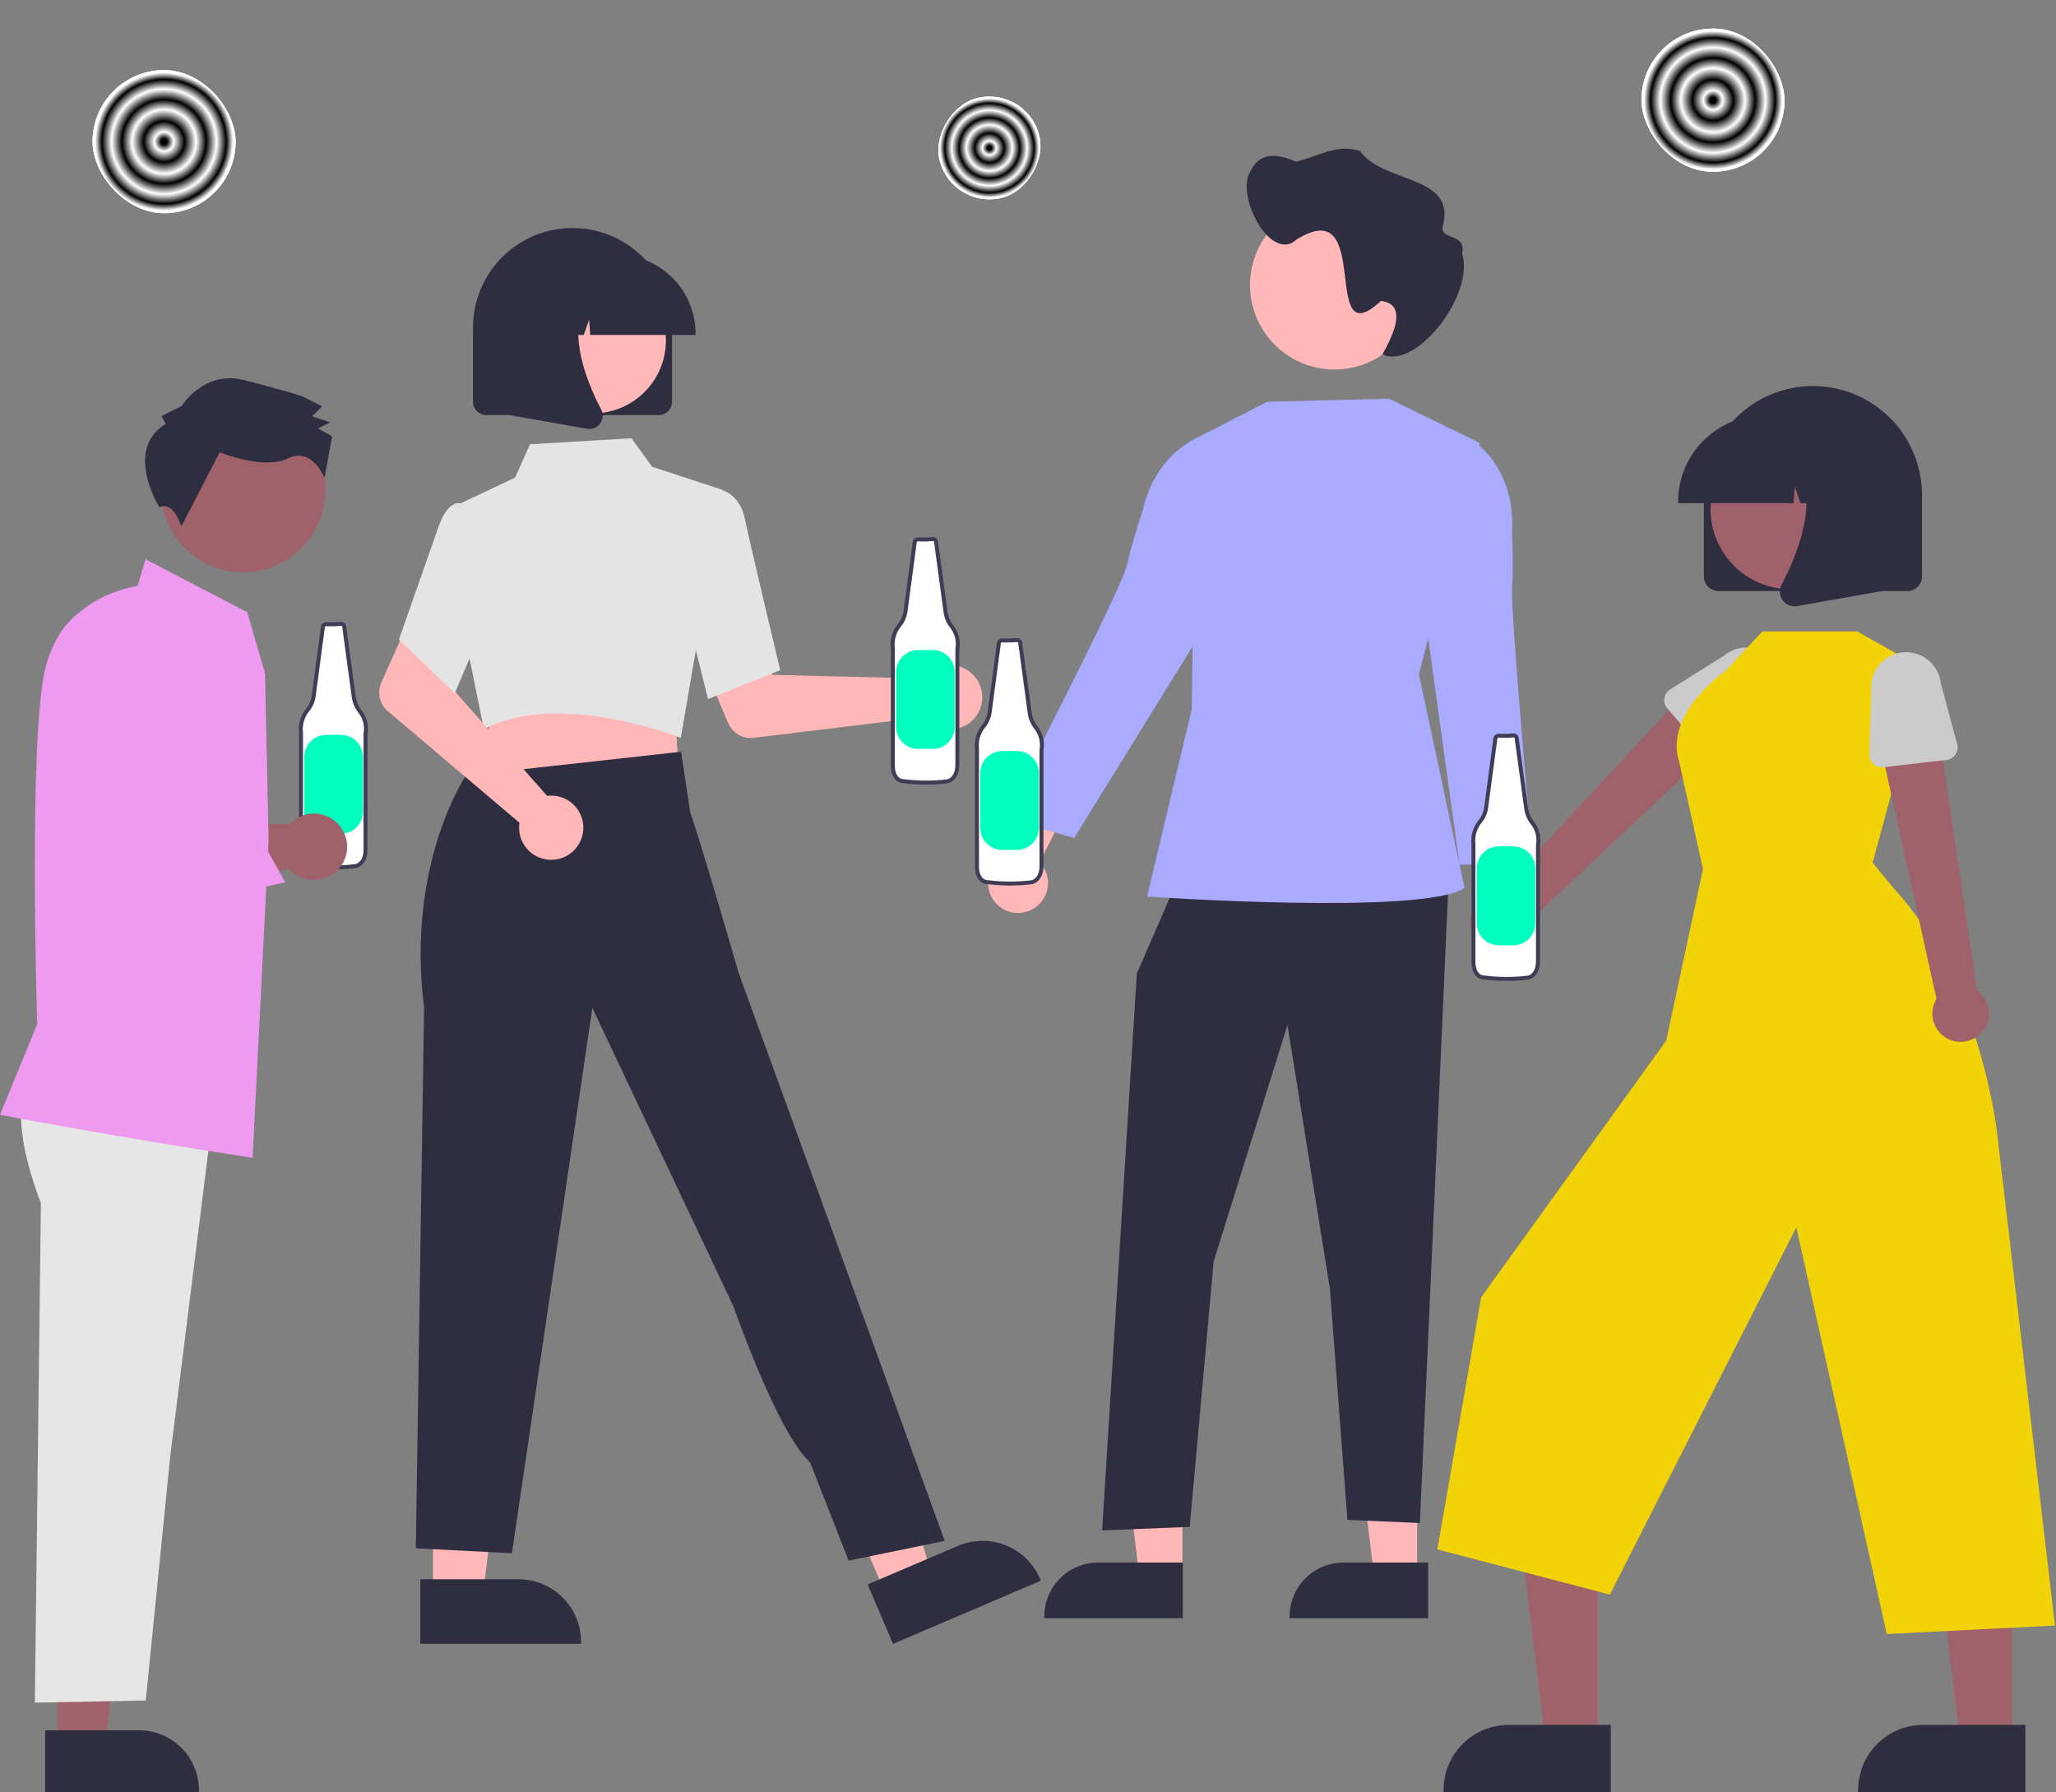 <svg width="733" height="639" viewBox="0 0 733 639" fill="none" xmlns="http://www.w3.org/2000/svg">
<rect x="0" y="0" width="733" height="639" fill="#808080" stroke="none"/>
<g clip-path="url(#clip0_50:9)">
<path d="M121.518 222.42C119.804 222.593 118.079 222.633 116.359 222.54C116.066 222.508 115.772 222.593 115.54 222.775C115.309 222.958 115.158 223.224 115.121 223.517L111.83 248.202C111.577 249.994 110.843 251.684 109.707 253.093C108.77 254.214 108.073 255.515 107.661 256.916C107.248 258.318 107.128 259.789 107.307 261.239V303.171C107.307 303.171 107.095 308.762 111.391 308.762C116.532 309.408 121.734 309.408 126.876 308.762C126.876 308.762 130.315 308.111 130.315 302.952V261.663C130.578 260.223 130.524 258.742 130.157 257.325C129.791 255.907 129.12 254.586 128.192 253.454C127.094 252.04 126.384 250.364 126.133 248.592L122.714 223.39C122.676 223.106 122.53 222.849 122.308 222.668C122.086 222.488 121.804 222.4 121.518 222.42V222.42Z" fill="white"/>
<path d="M119.118 309.953C116.52 309.953 113.924 309.792 111.345 309.469C110.769 309.483 110.197 309.377 109.663 309.159C109.13 308.941 108.647 308.615 108.246 308.201C106.498 306.385 106.595 303.276 106.6 303.144L106.6 261.282C106.417 259.742 106.551 258.182 106.991 256.696C107.432 255.21 108.171 253.83 109.163 252.639C110.215 251.332 110.894 249.765 111.129 248.104L114.419 223.424C114.483 222.949 114.73 222.518 115.106 222.222C115.483 221.925 115.96 221.787 116.436 221.837C118.107 221.925 119.783 221.885 121.448 221.716L121.467 221.714C121.932 221.681 122.392 221.825 122.754 222.118C123.116 222.412 123.352 222.832 123.416 223.294L126.834 248.497C127.069 250.145 127.73 251.704 128.751 253.019C129.735 254.221 130.447 255.621 130.839 257.124C131.231 258.627 131.294 260.197 131.023 261.726V302.951C131.023 308.631 127.048 309.45 127.007 309.457C124.391 309.787 121.756 309.953 119.118 309.953V309.953ZM116.263 223.244C116.158 223.239 116.054 223.273 115.973 223.34C115.892 223.407 115.838 223.502 115.823 223.606L112.531 248.296C112.261 250.216 111.475 252.028 110.257 253.537C109.382 254.585 108.731 255.802 108.345 257.111C107.958 258.421 107.844 259.796 108.01 261.151L108.015 261.238V303.171C108.014 303.223 107.939 305.845 109.269 307.223C109.544 307.503 109.876 307.722 110.241 307.865C110.607 308.008 110.999 308.073 111.391 308.054L111.479 308.06C116.562 308.698 121.705 308.698 126.788 308.06C126.855 308.043 129.608 307.415 129.608 302.951L129.619 261.536C129.864 260.197 129.814 258.82 129.474 257.502C129.133 256.183 128.509 254.955 127.645 253.902C126.466 252.388 125.703 250.591 125.432 248.691L122.013 223.485C121.998 223.381 121.945 223.287 121.865 223.221C121.784 223.154 121.681 223.121 121.577 223.126C119.831 223.3 118.074 223.341 116.321 223.247C116.302 223.245 116.282 223.244 116.263 223.244H116.263Z" fill="#3F3D56"/>
<path d="M116.324 261.989H121.54C123.614 261.989 125.603 262.813 127.069 264.279C128.536 265.746 129.36 267.735 129.36 269.809V289.434C129.36 291.508 128.536 293.497 127.069 294.964C125.603 296.431 123.614 297.254 121.54 297.254H116.324C114.25 297.254 112.261 296.431 110.794 294.964C109.327 293.497 108.503 291.508 108.503 289.434V269.809C108.503 268.782 108.706 267.765 109.099 266.816C109.492 265.868 110.068 265.005 110.794 264.279C111.52 263.553 112.382 262.977 113.331 262.584C114.28 262.191 115.297 261.989 116.324 261.989V261.989Z" fill="#00FFBE"/>
<path d="M20.432 622.437H37.437L45.527 556.846L20.429 556.847L20.432 622.437Z" fill="#9F616A"/>
<path d="M16.095 616.885L49.584 616.884H49.585C55.245 616.884 60.673 619.133 64.675 623.135C68.678 627.137 70.926 632.565 70.927 638.226V638.919L16.096 638.921L16.095 616.885Z" fill="#2F2E41"/>
<path d="M9.741 388.163C9.741 388.163 2.372 396.493 14.575 428.968L12.425 607.031L51.973 606.259L60.666 519.401L76.493 392.651L9.741 388.163Z" fill="#E6E6E6"/>
<path d="M111.89 290.031C110.258 290.031 108.643 290.368 107.147 291.022C105.651 291.676 104.307 292.633 103.199 293.832H42.266L19.947 298.583L23.611 326.847L103.008 309.772C104.322 311.256 105.988 312.388 107.852 313.063C109.716 313.738 111.72 313.936 113.68 313.638C115.641 313.34 117.495 312.555 119.074 311.356C120.653 310.157 121.907 308.581 122.721 306.773C123.534 304.965 123.882 302.981 123.732 301.004C123.582 299.027 122.939 297.119 121.862 295.454C120.785 293.789 119.308 292.421 117.566 291.473C115.824 290.526 113.873 290.03 111.89 290.031H111.89Z" fill="#9F616A"/>
<path d="M112.419 188.723C120.198 174.492 114.968 156.649 100.737 148.87C86.506 141.09 68.663 146.321 60.883 160.552C53.104 174.783 58.334 192.626 72.565 200.405C86.796 208.184 104.639 202.954 112.419 188.723Z" fill="#9F616A"/>
<path d="M59.032 151.161L57.608 148.295L64.771 144.736C64.771 144.736 72.674 131.878 86.974 135.491C101.274 139.105 107.707 141.267 107.707 141.267L114.853 144.863L111.266 148.431L117.7 150.593L113.402 152.729L118.403 155.603L115.711 170.339C115.711 170.339 111.239 159.162 102.643 163.433C94.047 167.704 78.323 161.226 78.323 161.226L64.663 187.663C64.663 187.663 61.845 178.395 56.82 180.866C56.82 180.866 43.984 160.423 59.032 151.161Z" fill="#2F2E41"/>
<path d="M90.056 412.781L89.623 412.715C39.031 404.999 0.854 397.602 0.474 397.528L-2.28882e-05 397.436L13.262 365.179C13.158 361.808 10.287 267.156 15.782 239.961C21.102 213.635 46.18 209.321 49.038 208.915L51.907 199.408L88.158 218.271L94.481 240.031L95.765 299.67L90.056 412.781Z" fill="#EE9AF0"/>
<path d="M24.002 332.145L17.033 311.418L15.348 242.324L18.317 232.521C19.386 228.992 21.155 225.716 23.521 222.888C25.886 220.06 28.798 217.739 32.082 216.064C35.365 214.388 38.954 213.393 42.632 213.137C46.309 212.882 50.001 213.371 53.485 214.577C56.969 215.782 60.173 217.678 62.907 220.152C65.641 222.626 67.847 225.626 69.393 228.972C70.939 232.319 71.794 235.943 71.906 239.628C72.018 243.313 71.385 246.983 70.045 250.417L54.131 291.196L54.94 292.766L89.417 292.487L101.663 314.531L24.002 332.145Z" fill="#EE9AF0"/>
<path d="M368.948 323.628C370.235 322.761 371.316 321.623 372.115 320.294C372.914 318.964 373.412 317.475 373.574 315.933C373.736 314.39 373.557 312.83 373.051 311.364C372.544 309.897 371.723 308.56 370.644 307.445L387.638 273.783L368.173 276.041L355.019 307.661C353.267 309.598 352.286 312.11 352.263 314.722C352.239 317.334 353.175 319.863 354.892 321.832C356.609 323.8 358.988 325.07 361.579 325.401C364.169 325.732 366.792 325.101 368.948 323.628V323.628Z" fill="#FFB7B7"/>
<path d="M505.24 562.075L489.924 562.074L482.638 502.999L505.242 503.001L505.24 562.075Z" fill="#FFB7B7"/>
<path d="M509.146 576.921L459.762 576.919V576.294C459.762 571.197 461.787 566.308 465.392 562.703C468.997 559.098 473.886 557.073 478.983 557.073H478.985L509.147 557.074L509.146 576.921Z" fill="#2F2E41"/>
<path d="M421.54 562.075L406.224 562.074L398.938 502.999L421.543 503.001L421.54 562.075Z" fill="#FFB7B7"/>
<path d="M421.698 576.921L372.314 576.919V576.294C372.315 571.197 374.34 566.308 377.945 562.703C381.549 559.098 386.438 557.073 391.536 557.073H391.537L421.699 557.074L421.698 576.921Z" fill="#2F2E41"/>
<path d="M420.285 312.572L405.294 347.108L392.928 545.614L424.159 544.365L432.689 449.736L459.002 365.454L474.129 459.415L480.376 541.866L506.218 542.985L516.516 312.572H420.285Z" fill="#2F2E41"/>
<path d="M495.22 142.155L451.772 143.241L426.263 156.337L424.863 252.951L408.953 319.654C408.953 319.654 508.357 326.496 522.099 316.502L505.859 240.298L527.64 157.943L495.22 142.155Z" fill="#A8ABFF"/>
<path d="M432.972 157.938L428.927 155.206C428.927 155.206 412.17 160.229 407.218 182.573C407.218 182.573 403.428 193.783 401.765 201.49C399.857 210.33 357.738 291.532 357.738 291.532L382.955 298.766L429.187 224L432.972 157.938Z" fill="#A8ABFF"/>
<path d="M526.96 336.017C525.962 334.829 525.237 333.437 524.835 331.939C524.434 330.44 524.365 328.872 524.636 327.344C524.906 325.817 525.507 324.367 526.398 323.097C527.289 321.827 528.448 320.768 529.793 319.994L522.74 282.951L540.828 290.489L544.752 324.51C545.902 326.855 546.152 329.541 545.454 332.058C544.757 334.574 543.16 336.748 540.967 338.166C538.774 339.585 536.136 340.149 533.555 339.753C530.973 339.357 528.627 338.028 526.96 336.017V336.017Z" fill="#FFB7B7"/>
<path d="M521.103 159.096L525.744 157.586C525.744 157.586 540.466 167.034 539.065 189.878C539.065 189.878 539.617 201.698 539.09 209.565C538.486 218.589 546.586 308.256 546.586 308.256H520.352L509.108 227.055L521.103 159.096Z" fill="#A8ABFF"/>
<path d="M505.886 101.621C505.886 107.578 504.12 113.401 500.81 118.354C497.501 123.307 492.797 127.168 487.293 129.448C481.789 131.727 475.733 132.324 469.891 131.162C464.048 129.999 458.681 127.131 454.469 122.919C450.257 118.706 447.388 113.339 446.226 107.497C445.064 101.654 445.66 95.598 447.94 90.095C450.22 84.591 454.08 79.887 459.033 76.578C463.986 73.268 469.81 71.501 475.767 71.501V71.501C483.735 71.481 491.385 74.628 497.033 80.248C502.682 85.868 505.866 93.502 505.886 101.471C505.886 101.521 505.886 101.571 505.886 101.621Z" fill="#FFB7B7"/>
<path d="M445.747 61.165C449.276 53.578 456.104 55.078 462.075 57.65C469.637 55.972 476.829 50.95 484.977 53.92C493.003 65.594 519.949 62.159 514.217 81.163C514.209 85.717 522.785 83.066 521.288 90.524C525.831 104.877 504.889 132.059 492.867 126.335C495.84 120.886 502.632 108.509 492.331 107.281C470.17 127.901 490.044 68.017 462.2 85.432C452.981 93.869 440.359 69.604 445.747 61.165Z" fill="#2F2E41"/>
<path d="M532.232 339.02C533.667 339.309 535.147 339.279 536.569 338.934C537.991 338.588 539.32 337.935 540.462 337.02C541.604 336.106 542.532 334.952 543.18 333.639C543.828 332.327 544.18 330.889 544.212 329.426L619.839 258.244L602.823 244.67L533.706 319.088C531.245 319.197 528.909 320.205 527.142 321.922C525.374 323.638 524.298 325.943 524.116 328.4C523.934 330.857 524.66 333.295 526.156 335.252C527.652 337.21 529.814 338.551 532.232 339.02V339.02Z" fill="#9F616A"/>
<path d="M609.123 269.75L594.41 252.507C593.991 252.017 593.683 251.442 593.507 250.821C593.33 250.201 593.29 249.55 593.388 248.912C593.486 248.275 593.72 247.666 594.075 247.127C594.429 246.588 594.896 246.132 595.442 245.79L614.597 233.799C617.119 231.671 620.382 230.63 623.671 230.904C626.959 231.179 630.005 232.746 632.14 235.263C634.274 237.779 635.324 241.04 635.058 244.329C634.792 247.618 633.233 250.668 630.722 252.809L615.919 269.787C615.495 270.273 614.971 270.662 614.383 270.928C613.795 271.193 613.157 271.328 612.512 271.325C611.867 271.321 611.231 271.179 610.646 270.907C610.061 270.635 609.542 270.241 609.123 269.75V269.75Z" fill="#CBCBCB"/>
<path d="M569.558 620.997L551.067 620.996L542.27 549.675L569.561 549.676L569.558 620.997Z" fill="#9F616A"/>
<path d="M574.273 638.921L514.651 638.919V638.165C514.652 632.01 517.097 626.108 521.449 621.756C525.801 617.404 531.703 614.959 537.858 614.958H537.859L574.274 614.96L574.273 638.921Z" fill="#2F2E41"/>
<path d="M717.365 620.997L698.875 620.996L690.078 549.675L717.369 549.676L717.365 620.997Z" fill="#9F616A"/>
<path d="M722.081 638.921L662.459 638.919V638.165C662.459 632.01 664.905 626.108 669.257 621.756C673.609 617.404 679.511 614.959 685.666 614.958H685.667L722.082 614.96L722.081 638.921Z" fill="#2F2E41"/>
<path d="M667.628 307.557L686.267 238.694L662.087 225.102H628.336L615.208 239.147C615.208 239.147 593.276 254.406 598.585 271.313L607.149 309.822L594.051 370.983L528.061 462.498L512.439 552.391L573.931 568.511L640.426 437.581L672.665 582.556L732.643 579.539L711.975 403.757C711.975 403.757 706.084 350.208 675.202 316.772L667.628 307.557Z" fill="#F1D307"/>
<path d="M706.12 368.486C707.16 367.456 707.961 366.211 708.467 364.838C708.973 363.465 709.172 361.997 709.05 360.539C708.927 359.081 708.487 357.667 707.759 356.398C707.031 355.128 706.034 354.034 704.838 353.191L690.376 255.627L669.619 262.182L690.397 356.146C689.115 358.25 688.65 360.751 689.088 363.175C689.527 365.6 690.84 367.779 692.778 369.3C694.716 370.821 697.145 371.578 699.604 371.428C702.063 371.278 704.381 370.231 706.12 368.486V368.486Z" fill="#9F616A"/>
<path d="M693.95 270.939L671.432 273.536C670.792 273.61 670.143 273.545 669.529 273.345C668.916 273.145 668.353 272.816 667.879 272.379C667.404 271.942 667.029 271.408 666.78 270.814C666.53 270.219 666.412 269.577 666.433 268.933L667.162 246.346C666.803 243.066 667.759 239.778 669.821 237.201C671.883 234.625 674.882 232.972 678.161 232.603C681.44 232.235 684.731 233.182 687.313 235.236C689.895 237.291 691.557 240.285 691.934 243.563L697.771 265.319C697.938 265.942 697.969 266.594 697.861 267.23C697.754 267.866 697.51 268.471 697.148 269.004C696.785 269.538 696.312 269.987 695.76 270.321C695.208 270.654 694.591 270.866 693.95 270.939V270.939Z" fill="#CBCBCB"/>
<path d="M607.468 205.519V176.504C607.468 166.192 611.564 156.303 618.855 149.012C626.147 141.72 636.036 137.624 646.348 137.624C656.659 137.624 666.548 141.72 673.84 149.012C681.131 156.303 685.227 166.192 685.227 176.504V205.519C685.226 206.904 684.675 208.231 683.696 209.21C682.717 210.189 681.389 210.74 680.005 210.742H612.69C611.306 210.74 609.978 210.189 608.999 209.21C608.02 208.231 607.469 206.904 607.468 205.519V205.519Z" fill="#2F2E41"/>
<path d="M652.031 206.573C665.845 199.022 670.922 181.702 663.37 167.888C655.819 154.074 638.499 148.997 624.685 156.549C610.871 164.1 605.795 181.42 613.346 195.234C620.897 209.048 638.217 214.124 652.031 206.573Z" fill="#9F616A"/>
<path d="M598.27 178.825C598.279 170.671 601.522 162.854 607.288 157.088C613.054 151.322 620.871 148.079 629.025 148.07H634.829C642.983 148.079 650.8 151.322 656.566 157.088C662.332 162.854 665.575 170.671 665.584 178.825V179.406H653.32L649.138 167.693L648.301 179.406H641.963L639.853 173.496L639.431 179.406H598.27V178.825Z" fill="#2F2E41"/>
<path d="M635.553 214.004C634.977 213.225 634.633 212.298 634.561 211.332C634.489 210.365 634.691 209.398 635.144 208.541C641.293 196.845 649.904 175.232 638.475 161.903L637.654 160.946H670.832V210.758L640.692 216.076C640.387 216.13 640.077 216.157 639.768 216.158C638.945 216.158 638.134 215.962 637.401 215.588C636.668 215.214 636.035 214.671 635.553 214.004V214.004Z" fill="#2F2E41"/>
<path d="M330.599 240.529C330.179 240.962 329.793 241.427 329.445 241.92L275.386 240.597L269.079 229.073L250.443 236.318L259.625 257.804C260.367 259.54 261.652 260.988 263.287 261.931C264.922 262.875 266.819 263.263 268.693 263.036L329.77 255.658C331.21 257.482 333.172 258.824 335.394 259.506C337.617 260.187 339.994 260.176 342.209 259.474C344.425 258.772 346.374 257.412 347.798 255.575C349.222 253.738 350.053 251.511 350.18 249.19C350.307 246.869 349.725 244.564 348.511 242.583C347.296 240.601 345.507 239.036 343.382 238.096C341.256 237.155 338.894 236.885 336.611 237.319C334.328 237.754 332.231 238.874 330.599 240.529H330.599Z" fill="#FFB7B7"/>
<path d="M154.374 568.836H172.149L180.605 500.275L154.371 500.276L154.374 568.836Z" fill="#FFB7B7"/>
<path d="M149.84 563.033L184.846 563.032H184.847C190.763 563.032 196.437 565.382 200.621 569.566C204.804 573.749 207.155 579.423 207.155 585.34V586.064L149.841 586.067L149.84 563.033Z" fill="#2F2E41"/>
<path d="M315.778 568.441L332.124 561.458L312.967 495.086L288.843 505.393L315.778 568.441Z" fill="#FFB7B7"/>
<path d="M309.328 564.885L341.519 551.133L341.521 551.132C346.962 548.808 353.103 548.741 358.593 550.945C364.084 553.148 368.474 557.443 370.799 562.884L371.084 563.55L318.378 586.067L309.328 564.885Z" fill="#2F2E41"/>
<path d="M240.773 255.381L242.058 276.21L204.487 280.231L165.173 284.438L176.744 252.81L240.773 255.381Z" fill="#FFB7B7"/>
<path d="M242.093 262.855C241.667 262.688 199.23 246.18 173.163 259.678L172.522 260.01L167.322 234.414L164.359 179.385L183.64 170.274L188.949 158.383L225.108 156.243L232.539 166.433L257.838 174.725L242.717 263.102L242.093 262.855Z" fill="#E4E4E4"/>
<path d="M243.422 213.183L247.894 178.041L258.078 174.941L258.25 175.005C258.485 175.091 264.02 177.209 265.535 184.872C266.989 192.227 277.941 237.995 278.052 238.456L278.161 238.914L252.428 249.21L243.422 213.183Z" fill="#E4E4E4"/>
<path d="M302.539 556.391L336.794 549.365L282.045 398.293L263.307 346.764C263.307 346.764 251.423 305.449 246.053 289.461L242.813 268.008L166.106 276.498C166.106 276.498 144.682 307.962 151.19 359.245L148.246 552L182.501 553.756L211.193 359.354L261.55 465.924C261.55 465.924 277.423 511.401 288.779 521.258L302.539 556.391Z" fill="#2F2E41"/>
<path d="M196.867 283.653C196.264 283.638 195.66 283.672 195.062 283.752L159.277 243.211L163.44 230.751L145.457 222.011L135.944 243.353C135.175 245.077 134.987 247.004 135.406 248.844C135.826 250.685 136.832 252.339 138.272 253.56L185.209 293.331C184.851 295.627 185.201 297.978 186.212 300.071C187.223 302.164 188.847 303.9 190.868 305.047C192.89 306.195 195.212 306.699 197.528 306.495C199.843 306.29 202.041 305.385 203.829 303.9C205.618 302.415 206.912 300.421 207.539 298.183C208.167 295.945 208.098 293.569 207.342 291.371C206.586 289.173 205.179 287.258 203.308 285.879C201.437 284.5 199.19 283.724 196.867 283.653V283.653Z" fill="#FFB7B7"/>
<path d="M142.217 228.017L156.207 188.169C157.779 183.471 159.749 180.617 162.063 179.686C162.518 179.481 163.012 179.373 163.512 179.368C164.011 179.363 164.506 179.463 164.966 179.659L171.239 187.584L177.061 212.043L162.134 247.157L142.217 228.017Z" fill="#E4E4E4"/>
<path d="M234.817 147.997H173.401C172.138 147.995 170.927 147.493 170.033 146.6C169.14 145.706 168.638 144.495 168.636 143.232V116.759C168.636 107.351 172.374 98.329 179.026 91.676C185.678 85.024 194.701 81.286 204.109 81.286C213.517 81.286 222.54 85.024 229.192 91.676C235.845 98.329 239.582 107.351 239.582 116.759V143.232C239.581 144.495 239.078 145.706 238.185 146.6C237.292 147.493 236.081 147.995 234.817 147.997V147.997Z" fill="#2F2E41"/>
<path d="M211.399 147.38C225.762 147.38 237.406 135.736 237.406 121.373C237.406 107.009 225.762 95.365 211.399 95.365C197.035 95.365 185.391 107.009 185.391 121.373C185.391 135.736 197.035 147.38 211.399 147.38Z" fill="#FFB7B7"/>
<path d="M247.974 119.406H210.42L210.035 114.015L208.109 119.406H202.327L201.564 108.72L197.747 119.406H186.558V118.877C186.567 111.437 189.526 104.305 194.786 99.044C200.047 93.784 207.179 90.825 214.619 90.816H219.914C227.353 90.825 234.486 93.784 239.746 99.044C245.007 104.305 247.966 111.437 247.974 118.877L247.974 119.406Z" fill="#2F2E41"/>
<path d="M210.113 152.938C209.83 152.938 209.548 152.913 209.269 152.864L181.77 148.012V102.564H212.041L211.292 103.438C200.865 115.599 208.72 135.318 214.331 145.989C214.745 146.771 214.929 147.653 214.863 148.535C214.797 149.417 214.483 150.262 213.958 150.974C213.518 151.582 212.94 152.077 212.272 152.419C211.603 152.76 210.863 152.938 210.113 152.938V152.938Z" fill="#2F2E41"/>
<path d="M539.518 262.181C537.804 262.353 536.079 262.394 534.359 262.301C534.066 262.269 533.772 262.353 533.54 262.536C533.309 262.719 533.158 262.985 533.121 263.278L529.83 287.963C529.577 289.755 528.843 291.445 527.707 292.853C526.77 293.974 526.073 295.276 525.661 296.677C525.248 298.078 525.128 299.549 525.307 300.999V342.931C525.307 342.931 525.095 348.522 529.391 348.522C534.532 349.168 539.734 349.168 544.876 348.522C544.876 348.522 548.315 347.871 548.315 342.712V301.424C548.578 299.983 548.524 298.503 548.157 297.085C547.791 295.668 547.12 294.347 546.192 293.214C545.094 291.8 544.384 290.125 544.133 288.352L540.714 263.15C540.676 262.867 540.53 262.609 540.308 262.429C540.086 262.249 539.804 262.16 539.518 262.181V262.181Z" fill="white"/>
<path d="M537.118 349.713C534.52 349.714 531.924 349.552 529.345 349.23C528.769 349.244 528.197 349.138 527.663 348.92C527.13 348.701 526.647 348.375 526.246 347.961C524.498 346.146 524.595 343.036 524.6 342.904L524.6 301.042C524.417 299.503 524.551 297.943 524.991 296.457C525.432 294.971 526.171 293.59 527.164 292.399C528.215 291.092 528.895 289.525 529.129 287.864L532.419 263.184C532.483 262.709 532.73 262.278 533.106 261.982C533.483 261.686 533.96 261.548 534.436 261.597C536.107 261.686 537.783 261.645 539.448 261.476L539.467 261.475C539.932 261.441 540.392 261.586 540.754 261.879C541.116 262.172 541.353 262.592 541.416 263.054L544.834 288.257C545.069 289.906 545.73 291.464 546.751 292.78C547.735 293.982 548.447 295.382 548.839 296.885C549.231 298.387 549.294 299.957 549.023 301.486V342.712C549.023 348.392 545.048 349.21 545.008 349.218C542.391 349.548 539.756 349.713 537.118 349.713V349.713ZM534.263 263.005C534.158 263 534.054 263.034 533.973 263.101C533.892 263.168 533.838 263.263 533.823 263.367L530.531 288.056C530.261 289.977 529.475 291.788 528.257 293.298C527.382 294.346 526.732 295.562 526.345 296.872C525.958 298.181 525.844 299.556 526.01 300.912L526.015 300.999V342.931C526.014 342.983 525.939 345.606 527.269 346.983C527.544 347.263 527.876 347.482 528.241 347.625C528.607 347.769 528.999 347.833 529.391 347.815L529.479 347.82C534.562 348.458 539.705 348.458 544.788 347.82C544.855 347.804 547.608 347.176 547.608 342.712L547.619 301.297C547.864 299.957 547.815 298.58 547.474 297.262C547.133 295.944 546.508 294.715 545.645 293.663C544.466 292.148 543.703 290.352 543.432 288.451L540.013 263.245C539.998 263.142 539.945 263.048 539.865 262.981C539.784 262.915 539.681 262.881 539.577 262.886C537.831 263.061 536.074 263.101 534.321 263.008C534.302 263.006 534.282 263.005 534.263 263.005V263.005Z" fill="#3F3D56"/>
<path d="M534.324 301.749H539.54C541.614 301.749 543.603 302.573 545.069 304.04C546.536 305.506 547.36 307.495 547.36 309.569V329.195C547.36 331.269 546.536 333.258 545.069 334.724C543.603 336.191 541.614 337.015 539.54 337.015H534.324C532.25 337.015 530.261 336.191 528.794 334.724C527.327 333.258 526.503 331.269 526.503 329.195V309.57C526.503 307.495 527.327 305.506 528.794 304.04C530.261 302.573 532.25 301.749 534.324 301.749V301.749Z" fill="#00FFBE"/>
<path d="M362.518 228.181C360.804 228.353 359.079 228.394 357.359 228.301C357.066 228.269 356.772 228.353 356.54 228.536C356.309 228.719 356.158 228.985 356.121 229.278L352.83 253.963C352.577 255.755 351.843 257.445 350.707 258.853C349.77 259.974 349.073 261.276 348.661 262.677C348.248 264.078 348.128 265.549 348.307 266.999V308.931C348.307 308.931 348.095 314.522 352.391 314.522C357.532 315.168 362.734 315.168 367.876 314.522C367.876 314.522 371.315 313.871 371.315 308.712V267.424C371.578 265.983 371.524 264.503 371.157 263.085C370.791 261.668 370.12 260.347 369.192 259.214C368.094 257.8 367.384 256.125 367.133 254.352L363.714 229.15C363.676 228.867 363.53 228.609 363.308 228.429C363.086 228.249 362.804 228.16 362.518 228.181V228.181Z" fill="white"/>
<path d="M360.118 315.713C357.52 315.714 354.924 315.552 352.345 315.23C351.769 315.244 351.197 315.138 350.663 314.92C350.13 314.701 349.647 314.375 349.246 313.961C347.498 312.146 347.595 309.036 347.6 308.904L347.6 267.042C347.417 265.503 347.551 263.943 347.991 262.457C348.432 260.971 349.171 259.59 350.164 258.399C351.215 257.092 351.895 255.525 352.129 253.864L355.419 229.184C355.483 228.709 355.73 228.278 356.106 227.982C356.483 227.686 356.96 227.548 357.436 227.597C359.107 227.686 360.783 227.645 362.448 227.476L362.467 227.475C362.932 227.441 363.392 227.586 363.754 227.879C364.116 228.172 364.353 228.592 364.416 229.054L367.834 254.257C368.069 255.906 368.73 257.464 369.751 258.78C370.735 259.982 371.447 261.382 371.839 262.885C372.231 264.387 372.294 265.957 372.023 267.486V308.712C372.023 314.392 368.048 315.21 368.008 315.218C365.391 315.548 362.756 315.713 360.118 315.713V315.713ZM357.263 229.005C357.158 229 357.054 229.034 356.973 229.101C356.892 229.168 356.838 229.263 356.823 229.367L353.531 254.056C353.261 255.977 352.475 257.788 351.257 259.298C350.382 260.346 349.731 261.562 349.345 262.872C348.958 264.181 348.844 265.556 349.01 266.912L349.015 266.999V308.931C349.014 308.983 348.939 311.606 350.269 312.983C350.544 313.263 350.876 313.482 351.241 313.625C351.607 313.769 351.999 313.833 352.391 313.815L352.479 313.82C357.562 314.458 362.705 314.458 367.788 313.82C367.855 313.804 370.608 313.176 370.608 308.712L370.619 267.297C370.864 265.957 370.814 264.58 370.474 263.262C370.133 261.944 369.508 260.715 368.645 259.663C367.466 258.148 366.703 256.352 366.432 254.451L363.013 229.245C362.998 229.142 362.945 229.048 362.864 228.981C362.784 228.915 362.681 228.881 362.577 228.886C360.831 229.061 359.074 229.101 357.321 229.008C357.302 229.006 357.282 229.005 357.263 229.005V229.005Z" fill="#3F3D56"/>
<path d="M357.324 267.749H362.54C364.614 267.749 366.603 268.573 368.069 270.04C369.536 271.506 370.36 273.495 370.36 275.569V295.195C370.36 297.269 369.536 299.258 368.069 300.724C366.603 302.191 364.614 303.015 362.54 303.015H357.324C355.25 303.015 353.261 302.191 351.794 300.724C350.327 299.258 349.503 297.269 349.503 295.195V275.57C349.503 273.495 350.327 271.506 351.794 270.04C353.261 268.573 355.25 267.749 357.324 267.749Z" fill="#00FFBE"/>
<path d="M332.518 192.181C330.804 192.353 329.079 192.394 327.359 192.301C327.066 192.269 326.772 192.353 326.54 192.536C326.309 192.719 326.158 192.985 326.121 193.278L322.83 217.963C322.577 219.755 321.843 221.445 320.707 222.853C319.77 223.974 319.073 225.276 318.661 226.677C318.248 228.078 318.128 229.549 318.307 230.999V272.931C318.307 272.931 318.095 278.522 322.391 278.522C327.532 279.168 332.734 279.168 337.876 278.522C337.876 278.522 341.315 277.871 341.315 272.712V231.424C341.578 229.983 341.524 228.503 341.157 227.085C340.791 225.668 340.12 224.347 339.192 223.214C338.094 221.8 337.384 220.125 337.133 218.352L333.714 193.15C333.676 192.867 333.53 192.609 333.308 192.429C333.086 192.249 332.804 192.16 332.518 192.181V192.181Z" fill="white"/>
<path d="M330.118 279.713C327.52 279.714 324.924 279.552 322.345 279.23C321.769 279.244 321.197 279.138 320.663 278.92C320.13 278.701 319.647 278.375 319.246 277.961C317.498 276.146 317.595 273.036 317.6 272.904L317.6 231.042C317.417 229.503 317.551 227.943 317.991 226.457C318.432 224.971 319.171 223.59 320.164 222.399C321.215 221.092 321.895 219.525 322.129 217.864L325.419 193.184C325.483 192.709 325.73 192.278 326.106 191.982C326.483 191.686 326.96 191.548 327.436 191.597C329.107 191.686 330.783 191.645 332.448 191.476L332.467 191.475C332.932 191.441 333.392 191.586 333.754 191.879C334.116 192.172 334.353 192.592 334.416 193.054L337.834 218.257C338.069 219.906 338.73 221.464 339.751 222.78C340.735 223.982 341.447 225.382 341.839 226.885C342.231 228.387 342.294 229.957 342.023 231.486V272.712C342.023 278.392 338.048 279.21 338.008 279.218C335.391 279.548 332.756 279.713 330.118 279.713V279.713ZM327.263 193.005C327.158 193 327.054 193.034 326.973 193.101C326.892 193.168 326.838 193.263 326.823 193.367L323.531 218.056C323.261 219.977 322.475 221.788 321.257 223.298C320.382 224.346 319.731 225.562 319.345 226.872C318.958 228.181 318.844 229.556 319.01 230.912L319.015 230.999V272.931C319.014 272.983 318.939 275.606 320.269 276.983C320.544 277.263 320.876 277.482 321.241 277.625C321.607 277.769 321.999 277.833 322.391 277.815L322.479 277.82C327.562 278.458 332.705 278.458 337.788 277.82C337.855 277.804 340.608 277.176 340.608 272.712L340.619 231.297C340.864 229.957 340.814 228.58 340.474 227.262C340.133 225.944 339.508 224.715 338.645 223.663C337.466 222.148 336.703 220.352 336.432 218.451L333.013 193.245C332.998 193.142 332.945 193.048 332.864 192.981C332.784 192.915 332.681 192.881 332.577 192.886C330.831 193.061 329.074 193.101 327.321 193.008C327.302 193.006 327.282 193.005 327.263 193.005V193.005Z" fill="#3F3D56"/>
<path d="M327.324 231.749H332.54C334.614 231.749 336.603 232.573 338.069 234.04C339.536 235.506 340.36 237.495 340.36 239.57V259.195C340.36 261.269 339.536 263.258 338.069 264.724C336.603 266.191 334.614 267.015 332.54 267.015H327.324C325.25 267.015 323.261 266.191 321.794 264.724C320.327 263.258 319.503 261.269 319.503 259.195V239.57C319.503 237.495 320.327 235.506 321.794 234.04C323.261 232.573 325.25 231.749 327.324 231.749Z" fill="#00FFBE"/>
<rect x="33" y="25" width="51" height="51" rx="25.5" fill="url(#paint0_radial_50:9)"/>
<rect x="33" y="25" width="51" height="51" rx="25.5" fill="url(#paint1_angular_50:9)" style="mix-blend-mode:difference"/>
<rect x="33" y="25" width="51" height="51" rx="25.5" fill="url(#paint2_angular_50:9)" style="mix-blend-mode:screen"/>
<rect x="365.102" y="30" width="36.609" height="36.609" rx="18.305" transform="rotate(73.5 365.102 30)" fill="url(#paint3_radial_50:9)"/>
<rect x="365.102" y="30" width="36.609" height="36.609" rx="18.305" transform="rotate(73.5 365.102 30)" fill="url(#paint4_angular_50:9)" style="mix-blend-mode:difference"/>
<rect x="365.102" y="30" width="36.609" height="36.609" rx="18.305" transform="rotate(73.5 365.102 30)" fill="url(#paint5_angular_50:9)" style="mix-blend-mode:screen"/>
<rect x="586.103" y="9.322" width="51.039" height="51.039" rx="25.52" transform="rotate(2 586.103 9.322)" fill="url(#paint6_radial_50:9)"/>
<rect x="586.103" y="9.322" width="51.039" height="51.039" rx="25.52" transform="rotate(2 586.103 9.322)" fill="url(#paint7_angular_50:9)" style="mix-blend-mode:difference"/>
<rect x="586.103" y="9.322" width="51.039" height="51.039" rx="25.52" transform="rotate(2 586.103 9.322)" fill="url(#paint8_angular_50:9)" style="mix-blend-mode:screen"/>
</g>
<defs>
<radialGradient id="paint0_radial_50:9" cx="0" cy="0" r="1" gradientUnits="userSpaceOnUse" gradientTransform="translate(33 27.458) rotate(42.181) scale(62.684 167.194)">
<stop stop-color="#2AD0CA"/>
<stop offset="0.183" stop-color="#E1F664"/>
<stop offset="0.39" stop-color="#FEB0FE"/>
<stop offset="0.628" stop-color="#ABB3FC"/>
<stop offset="0.865" stop-color="#5DF7A4"/>
<stop offset="1" stop-color="#58C4F6"/>
</radialGradient>
<radialGradient id="paint1_angular_50:9" cx="0" cy="0" r="1" gradientUnits="userSpaceOnUse" gradientTransform="translate(58.5 50.5) rotate(90) scale(25.5)">
<stop offset="0.021"/>
<stop offset="0.135" stop-color="white"/>
<stop offset="0.286"/>
<stop offset="0.448" stop-color="white"/>
<stop offset="0.589"/>
<stop offset="0.734" stop-color="white"/>
<stop offset="0.87"/>
<stop offset="0.953" stop-color="white"/>
</radialGradient>
<radialGradient id="paint2_angular_50:9" cx="0" cy="0" r="1" gradientUnits="userSpaceOnUse" gradientTransform="translate(58.5 50.5) rotate(90) scale(25.5)">
<stop offset="0.042"/>
<stop offset="0.135" stop-color="white"/>
<stop offset="0.286"/>
<stop offset="0.448" stop-color="white"/>
<stop offset="0.589"/>
<stop offset="0.734" stop-color="white"/>
<stop offset="0.87"/>
<stop offset="0.964" stop-color="white"/>
</radialGradient>
<radialGradient id="paint3_radial_50:9" cx="0" cy="0" r="1" gradientUnits="userSpaceOnUse" gradientTransform="translate(365.102 31.764) rotate(42.181) scale(44.996 120.016)">
<stop stop-color="#2AD0CA"/>
<stop offset="0.183" stop-color="#E1F664"/>
<stop offset="0.39" stop-color="#FEB0FE"/>
<stop offset="0.628" stop-color="#ABB3FC"/>
<stop offset="0.865" stop-color="#5DF7A4"/>
<stop offset="1" stop-color="#58C4F6"/>
</radialGradient>
<radialGradient id="paint4_angular_50:9" cx="0" cy="0" r="1" gradientUnits="userSpaceOnUse" gradientTransform="translate(383.406 48.305) rotate(90) scale(18.305)">
<stop offset="0.021"/>
<stop offset="0.135" stop-color="white"/>
<stop offset="0.286"/>
<stop offset="0.448" stop-color="white"/>
<stop offset="0.589"/>
<stop offset="0.734" stop-color="white"/>
<stop offset="0.87"/>
<stop offset="0.953" stop-color="white"/>
</radialGradient>
<radialGradient id="paint5_angular_50:9" cx="0" cy="0" r="1" gradientUnits="userSpaceOnUse" gradientTransform="translate(383.406 48.305) rotate(90) scale(18.305)">
<stop offset="0.042"/>
<stop offset="0.135" stop-color="white"/>
<stop offset="0.286"/>
<stop offset="0.448" stop-color="white"/>
<stop offset="0.589"/>
<stop offset="0.734" stop-color="white"/>
<stop offset="0.87"/>
<stop offset="0.964" stop-color="white"/>
</radialGradient>
<radialGradient id="paint6_radial_50:9" cx="0" cy="0" r="1" gradientUnits="userSpaceOnUse" gradientTransform="translate(586.103 11.782) rotate(42.181) scale(62.732 167.323)">
<stop stop-color="#2AD0CA"/>
<stop offset="0.183" stop-color="#E1F664"/>
<stop offset="0.39" stop-color="#FEB0FE"/>
<stop offset="0.628" stop-color="#ABB3FC"/>
<stop offset="0.865" stop-color="#5DF7A4"/>
<stop offset="1" stop-color="#58C4F6"/>
</radialGradient>
<radialGradient id="paint7_angular_50:9" cx="0" cy="0" r="1" gradientUnits="userSpaceOnUse" gradientTransform="translate(611.623 34.842) rotate(90) scale(25.52)">
<stop offset="0.021"/>
<stop offset="0.135" stop-color="white"/>
<stop offset="0.286"/>
<stop offset="0.448" stop-color="white"/>
<stop offset="0.589"/>
<stop offset="0.734" stop-color="white"/>
<stop offset="0.87"/>
<stop offset="0.953" stop-color="white"/>
</radialGradient>
<radialGradient id="paint8_angular_50:9" cx="0" cy="0" r="1" gradientUnits="userSpaceOnUse" gradientTransform="translate(611.623 34.842) rotate(90) scale(25.52)">
<stop offset="0.042"/>
<stop offset="0.135" stop-color="white"/>
<stop offset="0.286"/>
<stop offset="0.448" stop-color="white"/>
<stop offset="0.589"/>
<stop offset="0.734" stop-color="white"/>
<stop offset="0.87"/>
<stop offset="0.964" stop-color="white"/>
</radialGradient>
<clipPath id="clip0_50:9">
<rect width="732.643" height="638.921" fill="white"/>
</clipPath>
</defs>
</svg>
